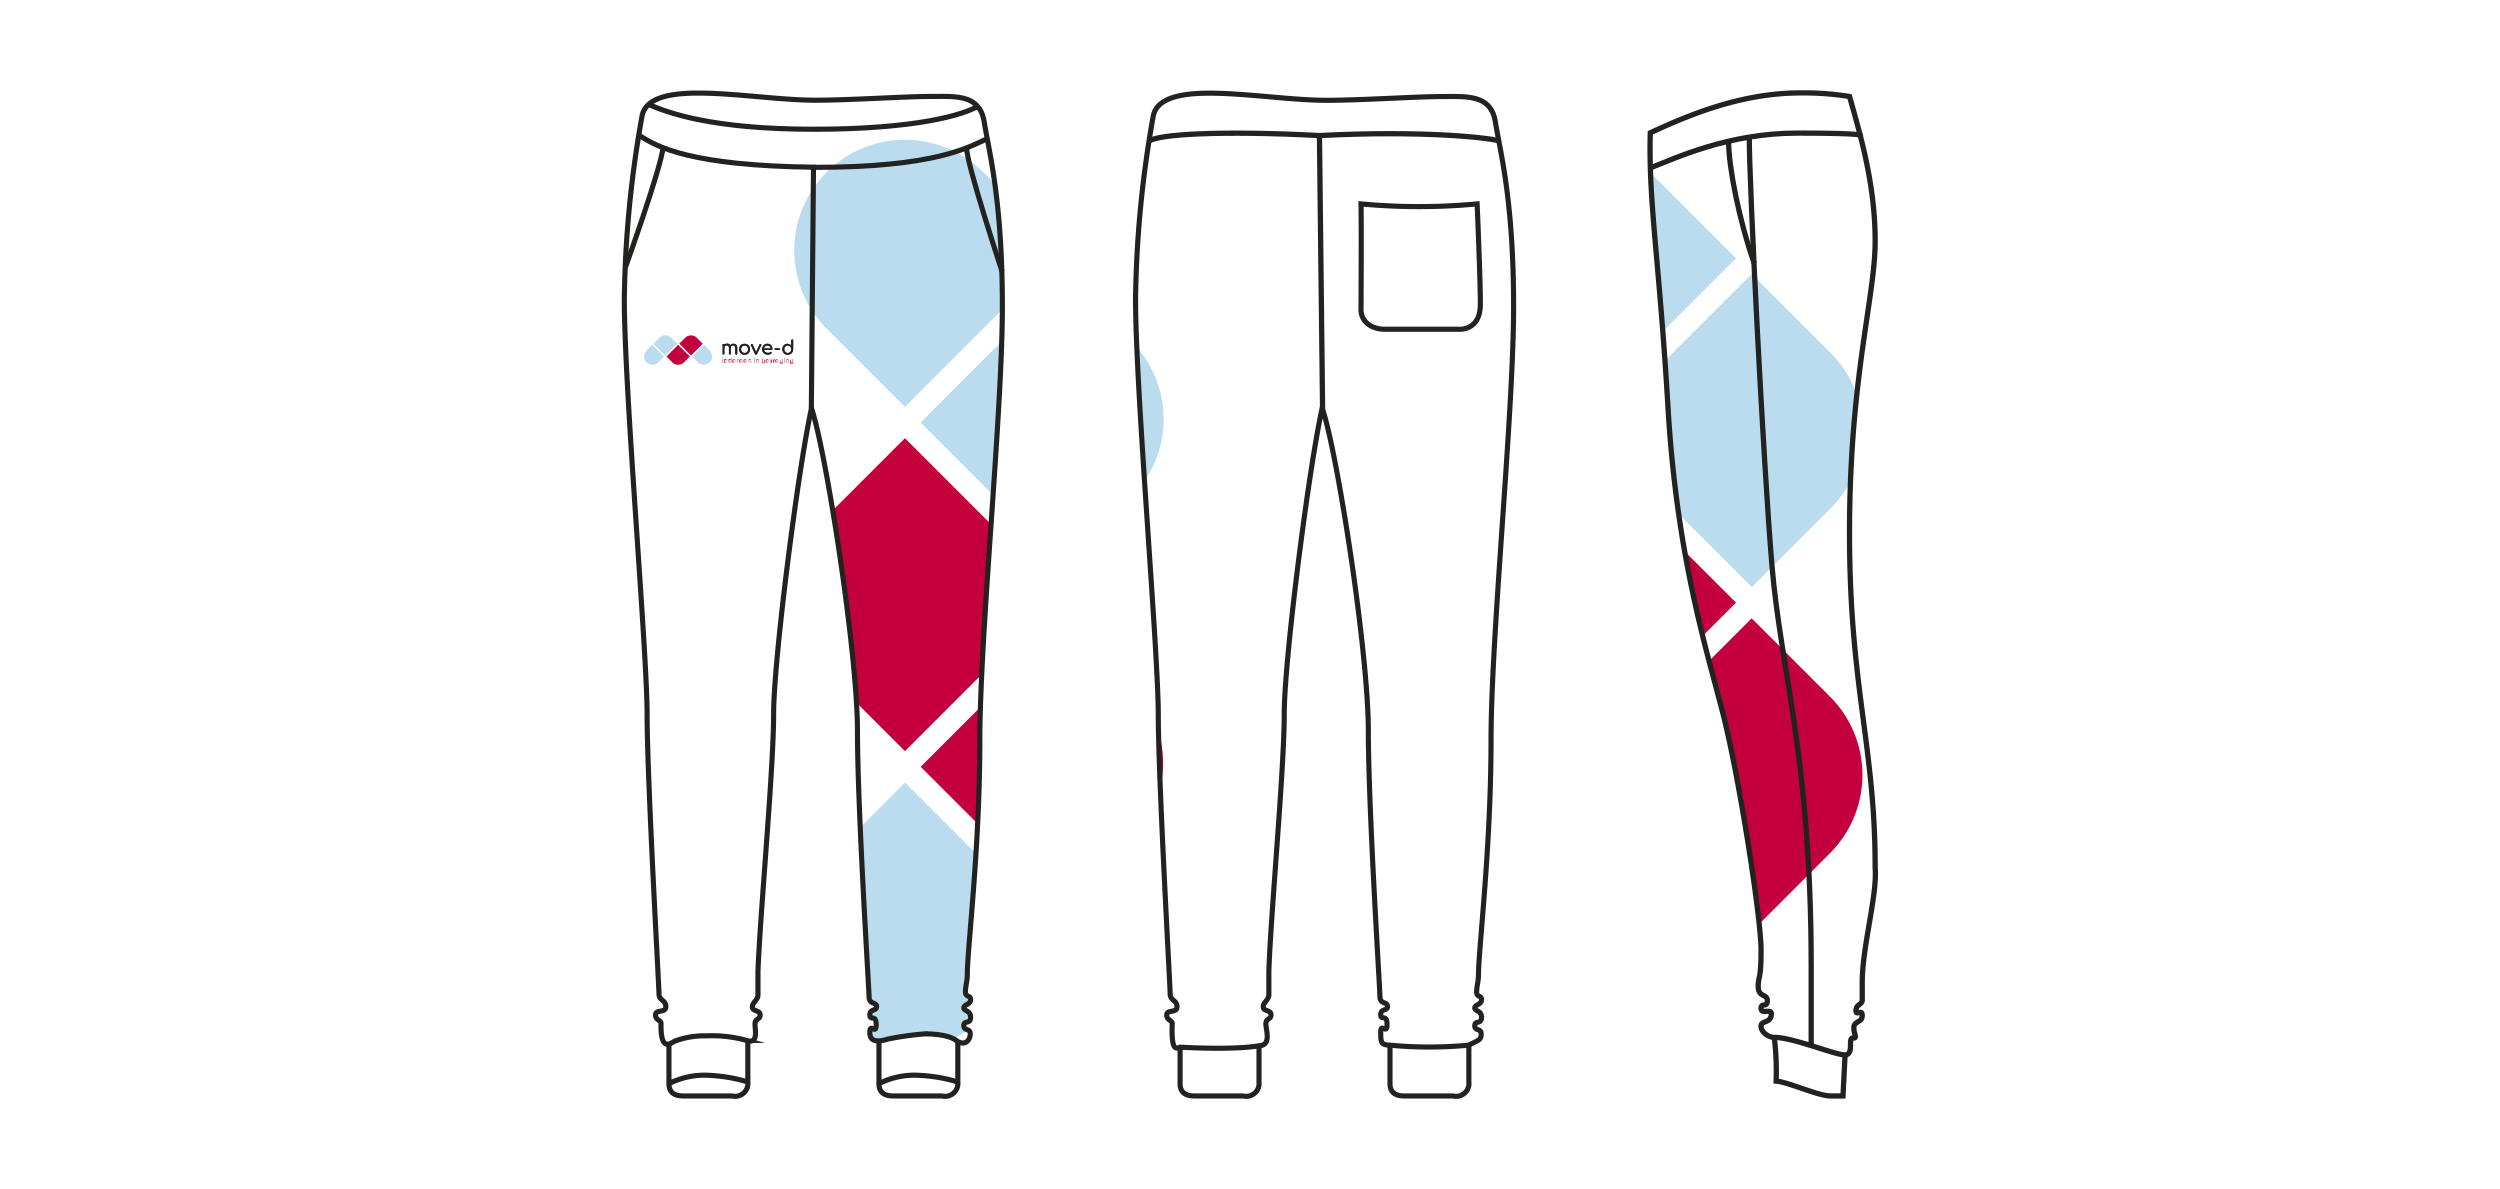 <svg xmlns="http://www.w3.org/2000/svg" xmlns:xlink="http://www.w3.org/1999/xlink" viewBox="0 0 487.25 231.82"><defs><style>.cls-1,.cls-7,.cls-8{fill:none;}.cls-2{clip-path:url(#clip-path);}.cls-3{fill:#bbdcef;}.cls-4{fill:#c3003d;}.cls-5{clip-path:url(#clip-path-2);}.cls-6{clip-path:url(#clip-path-3);}.cls-7,.cls-8{stroke:#222221;stroke-miterlimit:10;}.cls-8{stroke-width:1.03px;}.cls-9{fill:#222221;}</style><clipPath id="clip-path"><path class="cls-1" d="M158.16,79.57c-2.54,11.46-7.38,48.9-7.38,59.6s-2.61,38.61-3.05,50.08c0,1.93,0,4.67,0,4.67,0,1-1.18,1.51-1.09,2.39s1.51.53,1.51,1.51-1,.61-1,1.77.71,4-1.68,3.18a25,25,0,0,0-7.79-.88,16.52,16.52,0,0,0-6.1,1c-1,.48-2.83,2.16-2.75-3.32.09-.8-1.06-.62-1.06-1.77s2-.27,2-1.6-1.33-1.15-1.33-2.48-2.32-42-2.32-54.45-4.44-63.26-4.44-81a214.45,214.45,0,0,1,3.42-35.45c.44-3.05,3.74-4.68,10.94-4.68s16.11,1.39,22.83,1.39,17.57-.73,22.46-.73,9.64-.49,10.5,5,3.53,15,3.53,35.89-4.39,64-4.39,84.71-2.44,40.65-2.44,45.41c0,1.5-.36,2.31-.36,3.48s1,.59,1,1.54-1.32.95-1.32,1.61,1.32.44,1.32,1.84-1.32.51-1.32,1.61,1.25.44,1.25,1.61-1,2.57-2.79,1.25-6-1.25-6-1.25a58.22,58.22,0,0,0-7.19,1c-1.69.51-3.59.8-3.59-1.25s1.24.59,1.24-1.54-1.24-.66-1.24-1.91,1.32-.66,1.32-1.61-1.47-.37-1.47-1.91-2.26-36.49-2.26-51.79S161,88,158.16,79.57Z"/></clipPath><clipPath id="clip-path-2"><path class="cls-1" d="M245.36,203.82c-5.08.9-15.38.27-15.38.27-1,.48-1.67.27-1.52-4.5.09-.8-1.06-.62-1.06-1.77s2-.27,2-1.6-1.33-1.15-1.33-2.48-2.32-42-2.32-54.45-4.43-63.26-4.43-81a215.06,215.06,0,0,1,3.41-35.45c.45-3.05,3.74-4.68,10.94-4.68s16.12,1.39,22.83,1.39,17.58-.73,22.46-.73,9.64-.49,10.5,5,3.54,15,3.54,35.89-4.4,64-4.4,84.71-2.44,40.65-2.44,45.41c0,1.5-.36,2.31-.36,3.48s.95.59.95,1.54-1.32.95-1.32,1.61,1.32.44,1.32,1.84-1.32.51-1.32,1.61,1.25.44,1.25,1.61-.46,1.19-2.43,2.18a81.12,81.12,0,0,1-15.37,0c-1.66-.06-1.78-.44-1.78-2.49s1.24.59,1.24-1.54-1.24-.66-1.24-1.91,1.32-.66,1.32-1.61-1.47-.37-1.47-1.91-2.26-36.49-2.26-51.79-6.07-54.5-9-62.91c-2.55,11.46-7.39,48.9-7.39,59.6s-2.6,38.61-3,50.08c0,1.93,0,4.67,0,4.67,0,1-1.17,1.51-1.09,2.39s1.51.53,1.51,1.51-1,.61-1,1.77S247.87,203.76,245.36,203.82Z"/></clipPath><clipPath id="clip-path-3"><path class="cls-1" d="M360.47,18.81c2.22,7.77,5,17.29,5,28.2s-5,26.71-5,56.82,5,41.47,5,65.33c.44,5.3-2.52,15.31-2.52,22.36,0,.95,0,3.41,0,3.41,0,.89-1.22.82-1.22,2s1.22-.41,1.22,1-1.63,1-1.63,2.39.81,2-.21,2,.34,3.28-1.57,3.28-10.1-3.42-13.79-3.42c-1,0-2.52-.95-2.52-2.18s2-.41,2-2.46c0-1-2,.21-2-1s1.23-.07,1.23-1.5-1.78-.55-1.78-2.8.55-.89.55-7.1-4.22-33.51-7.41-46-9-30.61-10.72-59.63-3.83-40-3.46-53.63c6.81-3.13,17.39-7.8,29.35-7.77A55.58,55.58,0,0,1,360.47,18.81Z"/></clipPath></defs><title>mockup-sweatpants-los</title><g id="Layer_12" data-name="Layer 12"><g class="cls-2"><path class="cls-3" d="M176.37,27.24h21.57a0,0,0,0,1,0,0V70.38a0,0,0,0,1,0,0H176.37a21.57,21.57,0,0,1-21.57-21.57v0a21.57,21.57,0,0,1,21.57-21.57Z" transform="translate(86.17 -110.42) rotate(45)"/><path class="cls-3" d="M188.36,60.79h21.8a21.34,21.34,0,0,1,21.34,21.34v21.8a0,0,0,0,1,0,0H188.36a0,0,0,0,1,0,0V60.79A0,0,0,0,1,188.36,60.79Z" transform="translate(119.72 -124.32) rotate(45)"/><path class="cls-4" d="M154.81,94.34h43.13a0,0,0,0,1,0,0v43.13a0,0,0,0,1,0,0H176.37a21.57,21.57,0,0,1-21.57-21.57V94.34A0,0,0,0,1,154.81,94.34Z" transform="translate(133.62 -90.77) rotate(45)"/><path class="cls-4" d="M188.36,127.89h21.57a21.57,21.57,0,0,1,21.57,21.57V171a0,0,0,0,1,0,0H188.36a0,0,0,0,1,0,0V127.89A0,0,0,0,1,188.36,127.89Z" transform="translate(167.17 -104.66) rotate(45)"/><path class="cls-3" d="M154.81,161.44h43.13a0,0,0,0,1,0,0V183a21.57,21.57,0,0,1-21.57,21.57h0A21.57,21.57,0,0,1,154.81,183V161.44A0,0,0,0,1,154.81,161.44Z" transform="translate(181.07 -71.11) rotate(45)"/></g></g><g id="Layer_4" data-name="Layer 4"><g class="cls-5"><path class="cls-3" d="M171.57,26.55h21.57a0,0,0,0,1,0,0V69.68a0,0,0,0,1,0,0H171.57A21.57,21.57,0,0,1,150,48.12v0a21.57,21.57,0,0,1,21.57-21.57Z" transform="translate(84.28 -107.23) rotate(45)"/><path class="cls-3" d="M183.56,60.1h21.8a21.34,21.34,0,0,1,21.34,21.34v21.8a0,0,0,0,1,0,0H183.56a0,0,0,0,1,0,0V60.1A0,0,0,0,1,183.56,60.1Z" transform="translate(117.83 -121.12) rotate(45)"/><path class="cls-4" d="M150,93.65h43.13a0,0,0,0,1,0,0v43.13a0,0,0,0,1,0,0H171.57A21.57,21.57,0,0,1,150,115.22V93.65a0,0,0,0,1,0,0Z" transform="translate(131.72 -87.57) rotate(45)"/><path class="cls-4" d="M183.56,127.2h21.57a21.57,21.57,0,0,1,21.57,21.57v21.57a0,0,0,0,1,0,0H183.56a0,0,0,0,1,0,0V127.2A0,0,0,0,1,183.56,127.2Z" transform="translate(165.27 -101.47) rotate(45)"/><path class="cls-3" d="M150,160.75h43.13a0,0,0,0,1,0,0v21.57a21.57,21.57,0,0,1-21.57,21.57h0A21.57,21.57,0,0,1,150,182.32V160.75A0,0,0,0,1,150,160.75Z" transform="translate(179.17 -67.92) rotate(45)"/></g></g><g id="Layer_5" data-name="Layer 5"><g class="cls-6"><path class="cls-3" d="M307.85,28.79h21.57a0,0,0,0,1,0,0V71.92a0,0,0,0,1,0,0H307.85a21.57,21.57,0,0,1-21.57-21.57v0a21.57,21.57,0,0,1,21.57-21.57Z" transform="translate(125.77 -202.94) rotate(45)"/><path class="cls-3" d="M319.84,62.34h21.8A21.34,21.34,0,0,1,363,83.67v21.8a0,0,0,0,1,0,0H319.84a0,0,0,0,1,0,0V62.34A0,0,0,0,1,319.84,62.34Z" transform="translate(159.32 -216.83) rotate(45)"/><path class="cls-4" d="M286.28,95.89h43.13a0,0,0,0,1,0,0V139a0,0,0,0,1,0,0H307.85a21.57,21.57,0,0,1-21.57-21.57V95.89a0,0,0,0,1,0,0Z" transform="translate(173.22 -183.28) rotate(45)"/><path class="cls-4" d="M319.84,129.44H341.4A21.57,21.57,0,0,1,363,151v21.57a0,0,0,0,1,0,0H319.84a0,0,0,0,1,0,0V129.44A0,0,0,0,1,319.84,129.44Z" transform="translate(206.77 -197.18) rotate(45)"/><path class="cls-3" d="M286.28,163h43.13a0,0,0,0,1,0,0v21.57a21.57,21.57,0,0,1-21.57,21.57h0a21.57,21.57,0,0,1-21.57-21.57V163A0,0,0,0,1,286.28,163Z" transform="translate(220.67 -163.63) rotate(45)"/></g></g><g id="Layer_10" data-name="Layer 10"><path class="cls-7" d="M158.16,79.57c-2.54,11.46-7.38,48.9-7.38,59.6s-2.61,38.61-3.05,50.08c0,1.93,0,4.67,0,4.67,0,1-1.18,1.51-1.09,2.39s1.51.53,1.51,1.51-1,.61-1,1.77.71,4-1.68,3.18a25,25,0,0,0-7.79-.88,16.52,16.52,0,0,0-6.1,1c-1,.48-2.83,2.16-2.75-3.32.09-.8-1.06-.62-1.06-1.77s2-.27,2-1.6-1.33-1.15-1.33-2.48-2.32-42-2.32-54.45-4.44-63.26-4.44-81a214.45,214.45,0,0,1,3.42-35.45c.44-3.05,3.74-4.68,10.94-4.68s16.11,1.39,22.83,1.39,17.57-.73,22.46-.73,9.64-.49,10.5,5,3.53,15,3.53,35.89-4.39,64-4.39,84.71-2.44,40.65-2.44,45.41c0,1.5-.36,2.31-.36,3.48s1,.59,1,1.54-1.32.95-1.32,1.61,1.32.44,1.32,1.84-1.32.51-1.32,1.61,1.25.44,1.25,1.61-1,2.57-2.79,1.25-6-1.25-6-1.25a58.22,58.22,0,0,0-7.19,1c-1.69.51-3.59.8-3.59-1.25s1.24.59,1.24-1.54-1.24-.66-1.24-1.91,1.32-.66,1.32-1.61-1.47-.37-1.47-1.91-2.26-36.49-2.26-51.79S161,88,158.16,79.57Z"/><path class="cls-7" d="M130.38,203.49v7.71c0,1.1.41,2.4,2.77,2.4h9.49a2.51,2.51,0,0,0,3.11-2.73v-8.1"/><path class="cls-7" d="M171.31,202.86v8.34c0,1.1.41,2.4,2.77,2.4h9.49a2.51,2.51,0,0,0,3.11-2.73v-8.1"/><path class="cls-7" d="M230,204.09v7.11c0,1.1.42,2.4,2.77,2.4h9.5a2.51,2.51,0,0,0,3.11-2.73v-7.05"/><path class="cls-7" d="M270.91,203.73v7.47c0,1.1.42,2.4,2.77,2.4h9.5a2.5,2.5,0,0,0,3.1-2.73v-7.16"/><path class="cls-7" d="M245.36,203.82c-5.08.9-15.38.27-15.38.27-1,.48-1.67.27-1.52-4.5.09-.8-1.06-.62-1.06-1.77s2-.27,2-1.6-1.33-1.15-1.33-2.48-2.32-42-2.32-54.45-4.43-63.26-4.43-81a215.06,215.06,0,0,1,3.41-35.45c.45-3.05,3.74-4.68,10.94-4.68s16.12,1.39,22.83,1.39,17.58-.73,22.46-.73,9.64-.49,10.5,5,3.54,15,3.54,35.89-4.4,64-4.4,84.71-2.44,40.65-2.44,45.41c0,1.5-.36,2.31-.36,3.48s.95.59.95,1.54-1.32.95-1.32,1.61,1.32.44,1.32,1.84-1.32.51-1.32,1.61,1.25.44,1.25,1.61-.46,1.19-2.43,2.18a81.12,81.12,0,0,1-15.37,0c-1.66-.06-1.78-.44-1.78-2.49s1.24.59,1.24-1.54-1.24-.66-1.24-1.91,1.32-.66,1.32-1.61-1.47-.37-1.47-1.91-2.26-36.49-2.26-51.79-6.07-54.5-9-62.91c-2.55,11.46-7.39,48.9-7.39,59.6s-2.6,38.61-3,50.08c0,1.93,0,4.67,0,4.67,0,1-1.17,1.51-1.09,2.39s1.51.53,1.51,1.51-1,.61-1,1.77S247.87,203.76,245.36,203.82Z"/><path class="cls-7" d="M124.55,26.36c3.62,2.37,10.21,5.92,34,6.23l-.42,47"/><path class="cls-7" d="M192.45,27c-3.78,1.76-10.23,5.62-33.87,5.62"/><path class="cls-7" d="M126.47,20.39c3.68,1.56,12.15,4.8,32.11,4.8s29.25-2.82,32-4.49"/><path class="cls-7" d="M129.23,28.79c-.5,4.3-7.36,23.38-7.36,23.38"/><path class="cls-7" d="M188.4,28.79c-.15,2.74,6.92,24.17,6.92,24.17"/><path class="cls-7" d="M287.89,39.74a121.63,121.63,0,0,1-22.63,0c.1,3.81,0,20.62,0,20.62,0,2.22,1.9,3.81,4.65,3.81h14.38s4.23.42,4.23-4.87S287.89,39.74,287.89,39.74Z"/><path class="cls-8" d="M292.36,27.5c-2-.64-14.66-2.12-35.2-1.08-19.37-1-31.4-.26-33.19,1.08"/><line class="cls-8" x1="257.16" y1="26.42" x2="257.77" y2="79.57"/><path class="cls-8" d="M360.47,18.81c2.22,7.77,5,17.29,5,28.2s-5,26.71-5,56.82,5,41.47,5,65.33c.44,5.3-2.52,15.31-2.52,22.36,0,.95,0,3.41,0,3.41,0,.89-1.22.82-1.22,2s1.22-.41,1.22,1-1.63,1-1.63,2.39.81,2-.21,2,.34,3.28-1.57,3.28-10.1-3.42-13.79-3.42c-1,0-2.52-.95-2.52-2.18s2-.41,2-2.46c0-1-2,.21-2-1s1.23-.07,1.23-1.5-1.78-.55-1.78-2.8.55-.89.55-7.1-4.22-33.51-7.41-46-9-30.61-10.72-59.63-3.83-40-3.46-53.63c6.81-3.13,17.39-7.8,29.35-7.77A55.58,55.58,0,0,1,360.47,18.81Z"/><path class="cls-8" d="M321.65,32.72c4.86-1.87,15.14-6.78,28.69-6.78s12.24.48,12.24.48"/><path class="cls-8" d="M340.93,26.72c0,9.27,2.71,63.18,4.43,83.59S353,147.85,353,188.36v15.35"/><path class="cls-8" d="M345.81,202.23a54.62,54.62,0,0,1,.36,8.48c2.33.17,8.18,2.89,10.6,2.89h2.43l.4-7.95"/><path class="cls-8" d="M336.9,27.52c0,5,2.06,15.46,5,23.81"/><path class="cls-7" d="M130.38,211.2a15.57,15.57,0,0,1,6.72-1.65,31.61,31.61,0,0,1,8.65,1.32"/><path class="cls-7" d="M171.31,211.2a15.57,15.57,0,0,1,6.72-1.65,31.61,31.61,0,0,1,8.65,1.32"/><path class="cls-3" d="M127.15,67.87h1.61a0,0,0,0,1,0,0v3.22a0,0,0,0,1,0,0h-1.61a1.61,1.61,0,0,1-1.61-1.61v0A1.61,1.61,0,0,1,127.15,67.87Z" transform="translate(-11.89 110.26) rotate(-45)"/><path class="cls-3" d="M128,65.36h1.63A1.59,1.59,0,0,1,131.27,67v1.63a0,0,0,0,1,0,0H128a0,0,0,0,1,0,0V65.36A0,0,0,0,1,128,65.36Z" transform="translate(-9.38 111.3) rotate(-45)"/><path class="cls-4" d="M130.56,67.87h3.22a0,0,0,0,1,0,0v3.22a0,0,0,0,1,0,0h-1.61a1.61,1.61,0,0,1-1.61-1.61V67.87A0,0,0,0,1,130.56,67.87Z" transform="translate(-10.42 113.81) rotate(-45)"/><path class="cls-4" d="M133.06,65.36h1.61A1.61,1.61,0,0,1,136.28,67v1.61a0,0,0,0,1,0,0h-3.22a0,0,0,0,1,0,0V65.36A0,0,0,0,1,133.06,65.36Z" transform="translate(-7.91 114.85) rotate(-45)"/><path class="cls-3" d="M135.57,67.87h3.22a0,0,0,0,1,0,0v1.61a1.61,1.61,0,0,1-1.61,1.61h0a1.61,1.61,0,0,1-1.61-1.61V67.87a0,0,0,0,1,0,0Z" transform="translate(-8.95 117.35) rotate(-45)"/><path class="cls-9" d="M143.49,67.19a.9.9,0,0,1,.2.61v1.1a.2.2,0,0,1-.05.14.18.18,0,0,1-.14.06.21.21,0,0,1-.2-.2V67.8a.48.48,0,0,0-.12-.35.46.46,0,0,0-.64,0,.52.52,0,0,0-.13.35V68.9a.2.2,0,0,1,0,.14.18.18,0,0,1-.14.06.21.21,0,0,1-.2-.2V67.8a.48.48,0,0,0-.12-.35.41.41,0,0,0-.31-.12.39.39,0,0,0-.33.14.48.48,0,0,0-.13.35V68.9a.21.21,0,0,1-.2.2.2.2,0,0,1-.14-.06.16.16,0,0,1,0-.14V67.19a.17.17,0,0,1,0-.14.19.19,0,0,1,.14,0,.17.17,0,0,1,.14,0,.16.16,0,0,1,.06.13.7.7,0,0,1,.24-.15.73.73,0,0,1,.3-.06.82.82,0,0,1,.35.08.61.61,0,0,1,.25.23.92.92,0,0,1,.29-.23A1,1,0,0,1,143,67,.74.74,0,0,1,143.49,67.19Z"/><path class="cls-9" d="M144.57,69a.88.88,0,0,1-.37-.37,1.15,1.15,0,0,1-.14-.55,1.13,1.13,0,0,1,.14-.56.9.9,0,0,1,.37-.38,1.23,1.23,0,0,1,1.1,0,1,1,0,0,1,.37.38,1.13,1.13,0,0,1,.14.56,1.15,1.15,0,0,1-.14.55.94.94,0,0,1-.37.37,1.1,1.1,0,0,1-.55.14A1.12,1.12,0,0,1,144.57,69Zm.9-.3a.6.6,0,0,0,.25-.25.91.91,0,0,0,.08-.37.92.92,0,0,0-.08-.38.68.68,0,0,0-.95-.25.58.58,0,0,0-.24.25.79.79,0,0,0-.09.38.78.78,0,0,0,.09.37.58.58,0,0,0,.24.25.73.73,0,0,0,.7,0Z"/><path class="cls-9" d="M148.37,67.09a.29.29,0,0,1,0,.09.12.12,0,0,1,0,.08L147.54,69a.19.19,0,0,1-.18.13.2.2,0,0,1-.11,0,.29.29,0,0,1-.08-.1l-.83-1.75a.17.17,0,0,1,0-.07.16.16,0,0,1,.11-.16.11.11,0,0,1,.08,0l.09,0a.12.12,0,0,1,.06.08l.69,1.47.67-1.47a.19.19,0,0,1,.07-.08l.1,0a.15.15,0,0,1,.09,0A.16.16,0,0,1,148.37,67.09Z"/><path class="cls-9" d="M150.49,68.16a.17.17,0,0,1-.12,0h-1.46a.61.61,0,0,0,.24.43.75.75,0,0,0,.49.17.67.67,0,0,0,.24,0,.68.68,0,0,0,.21-.11.25.25,0,0,1,.13,0,.15.15,0,0,1,.11,0,.16.16,0,0,1,.07.13.14.14,0,0,1-.06.12,1.28,1.28,0,0,1-.33.17,1.24,1.24,0,0,1-.37.06,1.13,1.13,0,0,1-.56-.14.93.93,0,0,1-.39-.37,1,1,0,0,1-.14-.55,1.16,1.16,0,0,1,.13-.56,1,1,0,0,1,.37-.38,1.08,1.08,0,0,1,.54-.13,1,1,0,0,1,.51.13.89.89,0,0,1,.33.36,1.33,1.33,0,0,1,.11.54A.13.13,0,0,1,150.49,68.16Zm-1.36-.67a.66.66,0,0,0-.22.41h1.28a.68.68,0,0,0-.19-.41.59.59,0,0,0-.41-.15A.69.69,0,0,0,149.13,67.49Z"/><path class="cls-9" d="M151,68.16a.2.2,0,0,1,0-.14.24.24,0,0,1,0-.14.16.16,0,0,1,.11,0h.73a.18.18,0,0,1,.12,0,.23.23,0,0,1,0,.14.2.2,0,0,1,0,.14.16.16,0,0,1-.12.06h-.73A.14.14,0,0,1,151,68.16Z"/><path class="cls-9" d="M154.53,66.18a.17.17,0,0,1,.06.14v1.75a1.15,1.15,0,0,1-.14.55,1.06,1.06,0,0,1-.38.38A1.11,1.11,0,0,1,153,69a1,1,0,0,1-.38-.38,1.15,1.15,0,0,1-.14-.55,1.08,1.08,0,0,1,.13-.54,1,1,0,0,1,.35-.38.88.88,0,0,1,.5-.14,1,1,0,0,1,.42.09.93.93,0,0,1,.33.26v-1a.19.19,0,0,1,.19-.2A.17.17,0,0,1,154.53,66.18Zm-.65,2.52a.67.67,0,0,0,.24-.26.75.75,0,0,0,.09-.37.78.78,0,0,0-.09-.37.72.72,0,0,0-.24-.25.6.6,0,0,0-.35-.1.62.62,0,0,0-.35.1.72.72,0,0,0-.24.25.78.78,0,0,0-.09.37.75.75,0,0,0,.09.37.67.67,0,0,0,.24.26.7.7,0,0,0,.35.09A.68.68,0,0,0,153.88,68.7Z"/><path class="cls-9" d="M143.49,67.19a.9.9,0,0,1,.2.61v1.1a.2.2,0,0,1-.05.14.18.18,0,0,1-.14.06.21.21,0,0,1-.2-.2V67.8a.48.48,0,0,0-.12-.35.46.46,0,0,0-.64,0,.52.52,0,0,0-.13.35V68.9a.2.2,0,0,1,0,.14.18.18,0,0,1-.14.06.21.21,0,0,1-.2-.2V67.8a.48.48,0,0,0-.12-.35.41.41,0,0,0-.31-.12.39.39,0,0,0-.33.14.48.48,0,0,0-.13.35V68.9a.21.21,0,0,1-.2.2.2.2,0,0,1-.14-.06.16.16,0,0,1,0-.14V67.19a.17.17,0,0,1,0-.14.19.19,0,0,1,.14,0,.17.17,0,0,1,.14,0,.16.16,0,0,1,.06.13.7.7,0,0,1,.24-.15.73.73,0,0,1,.3-.06.82.82,0,0,1,.35.08.61.61,0,0,1,.25.23.92.92,0,0,1,.29-.23A1,1,0,0,1,143,67,.74.74,0,0,1,143.49,67.19Z"/><path class="cls-9" d="M144.57,69a.88.88,0,0,1-.37-.37,1.15,1.15,0,0,1-.14-.55,1.13,1.13,0,0,1,.14-.56.9.9,0,0,1,.37-.38,1.23,1.23,0,0,1,1.1,0,1,1,0,0,1,.37.38,1.13,1.13,0,0,1,.14.56,1.15,1.15,0,0,1-.14.55.94.94,0,0,1-.37.37,1.1,1.1,0,0,1-.55.14A1.12,1.12,0,0,1,144.57,69Zm.9-.3a.6.6,0,0,0,.25-.25.91.91,0,0,0,.08-.37.92.92,0,0,0-.08-.38.68.68,0,0,0-.95-.25.58.58,0,0,0-.24.25.79.79,0,0,0-.09.38.78.78,0,0,0,.09.37.58.58,0,0,0,.24.25.73.73,0,0,0,.7,0Z"/><path class="cls-9" d="M148.37,67.09a.29.29,0,0,1,0,.09.12.12,0,0,1,0,.08L147.54,69a.19.19,0,0,1-.18.13.2.2,0,0,1-.11,0,.29.29,0,0,1-.08-.1l-.83-1.75a.17.17,0,0,1,0-.07.16.16,0,0,1,.11-.16.11.11,0,0,1,.08,0l.09,0a.12.12,0,0,1,.06.08l.69,1.47.67-1.47a.19.19,0,0,1,.07-.08l.1,0a.15.15,0,0,1,.09,0A.16.16,0,0,1,148.37,67.09Z"/><path class="cls-9" d="M150.49,68.16a.17.17,0,0,1-.12,0h-1.46a.61.61,0,0,0,.24.43.75.75,0,0,0,.49.17.67.67,0,0,0,.24,0,.68.68,0,0,0,.21-.11.25.25,0,0,1,.13,0,.15.15,0,0,1,.11,0,.16.16,0,0,1,.07.13.14.14,0,0,1-.06.12,1.28,1.28,0,0,1-.33.17,1.24,1.24,0,0,1-.37.06,1.13,1.13,0,0,1-.56-.14.93.93,0,0,1-.39-.37,1,1,0,0,1-.14-.55,1.16,1.16,0,0,1,.13-.56,1,1,0,0,1,.37-.38,1.08,1.08,0,0,1,.54-.13,1,1,0,0,1,.51.13.89.89,0,0,1,.33.36,1.33,1.33,0,0,1,.11.54A.13.13,0,0,1,150.49,68.16Zm-1.36-.67a.66.66,0,0,0-.22.41h1.28a.68.68,0,0,0-.19-.41.59.59,0,0,0-.41-.15A.69.69,0,0,0,149.13,67.49Z"/><path class="cls-9" d="M151,68.16a.2.2,0,0,1,0-.14.24.24,0,0,1,0-.14.16.16,0,0,1,.11,0h.73a.18.18,0,0,1,.12,0,.23.23,0,0,1,0,.14.2.2,0,0,1,0,.14.16.16,0,0,1-.12.06h-.73A.14.14,0,0,1,151,68.16Z"/><path class="cls-9" d="M154.53,66.18a.17.17,0,0,1,.06.14v1.75a1.15,1.15,0,0,1-.14.55,1.06,1.06,0,0,1-.38.38A1.11,1.11,0,0,1,153,69a1,1,0,0,1-.38-.38,1.15,1.15,0,0,1-.14-.55,1.08,1.08,0,0,1,.13-.54,1,1,0,0,1,.35-.38.88.88,0,0,1,.5-.14,1,1,0,0,1,.42.09.93.93,0,0,1,.33.26v-1a.19.19,0,0,1,.19-.2A.17.17,0,0,1,154.53,66.18Zm-.65,2.52a.67.67,0,0,0,.24-.26.75.75,0,0,0,.09-.37.78.78,0,0,0-.09-.37.72.72,0,0,0-.24-.25.6.6,0,0,0-.35-.1.62.62,0,0,0-.35.1.72.72,0,0,0-.24.25.78.78,0,0,0-.09.37.75.75,0,0,0,.09.37.67.67,0,0,0,.24.26.7.7,0,0,0,.35.09A.68.68,0,0,0,153.88,68.7Z"/><path class="cls-4" d="M140.79,69.86a.08.08,0,0,1,0-.12l.06,0,.06,0a.1.1,0,0,1,0,.12l-.06,0Zm0,.92V70a0,0,0,0,1,0,0h.07a0,0,0,0,1,0,0v.74a0,0,0,0,1,0,0h-.07A0,0,0,0,1,140.79,70.78Z"/><path class="cls-4" d="M141.58,70.68a.14.14,0,0,0,.07-.08h0l0,0s0,0,0,0a.25.25,0,0,1-.11.12.31.31,0,0,1-.17,0,.35.35,0,0,1-.18,0,.3.3,0,0,1-.11-.14.58.58,0,0,1,0-.21.34.34,0,0,1,0-.11.15.15,0,0,1,0-.07.25.25,0,0,1,.1-.16.31.31,0,0,1,.19-.06.28.28,0,0,1,.21.07.35.35,0,0,1,.1.19.67.67,0,0,1,0,.16,0,0,0,0,1,0,0h-.5a.31.31,0,0,0,0,.11.14.14,0,0,0,.07.11.21.21,0,0,0,.14,0Zm-.26-.54a.16.16,0,0,0-.07.11s0,0,0,.1,0,0,0,0h.39s0,0,0,0,0-.08,0-.1a.19.19,0,0,0-.07-.11.25.25,0,0,0-.13,0A.21.21,0,0,0,141.32,70.14Z"/><path class="cls-4" d="M142.47,69.72h.07a0,0,0,0,1,0,0v1a0,0,0,0,1,0,0h-.07a0,0,0,0,1,0,0v-.06h0a.18.18,0,0,1-.08.07.2.2,0,0,1-.11,0,.28.28,0,0,1-.18-.06.24.24,0,0,1-.1-.15.5.5,0,0,1,0-.19.92.92,0,0,1,0-.19.37.37,0,0,1,.1-.16.36.36,0,0,1,.19,0l.11,0a.27.27,0,0,1,.08.07h0v-.36Zm0,.8a.31.31,0,0,0,0-.11.41.41,0,0,0,0-.12.14.14,0,0,0,0-.07.18.18,0,0,0-.06-.09.17.17,0,0,0-.1,0,.2.2,0,0,0-.11,0,.15.15,0,0,0-.06.09l0,.07s0,.07,0,.12,0,.08,0,.11a.14.14,0,0,0,0,.07.16.16,0,0,0,.07.09.2.2,0,0,0,.11,0,.17.17,0,0,0,.1,0,.16.16,0,0,0,.06-.08A.24.24,0,0,0,142.44,70.52Z"/><path class="cls-4" d="M143.23,70.68a.14.14,0,0,0,.07-.08h0l0,0s0,0,0,0a.25.25,0,0,1-.11.12.31.31,0,0,1-.17,0,.35.35,0,0,1-.18,0,.3.3,0,0,1-.11-.14.58.58,0,0,1,0-.21V70.3a.64.64,0,0,1,0-.07.25.25,0,0,1,.1-.16.31.31,0,0,1,.19-.06.28.28,0,0,1,.21.07.35.35,0,0,1,.1.19s0,.09,0,.16a0,0,0,0,1,0,0h-.5a.31.31,0,0,0,0,.11.14.14,0,0,0,.07.11.21.21,0,0,0,.14,0A.27.27,0,0,0,143.23,70.68Zm-.26-.54a.16.16,0,0,0-.07.11s0,0,0,.1,0,0,0,0h.39s0,0,0,0,0-.08,0-.1a.19.19,0,0,0-.07-.11.25.25,0,0,0-.13,0A.21.21,0,0,0,143,70.14Z"/><path class="cls-4" d="M144,70s0,0,0,0v.06s0,0,0,0h-.07a.18.18,0,0,0-.14.06.2.2,0,0,0-.05.14v.45s0,0,0,0h-.07a0,0,0,0,1,0,0V70a0,0,0,0,1,0,0h.07s0,0,0,0v.09h0a.21.21,0,0,1,.2-.12Z"/><path class="cls-4" d="M144.6,70.68a.19.19,0,0,0,.07-.08h0l0,0s0,0,0,0a.25.25,0,0,1-.11.12.34.34,0,0,1-.17,0,.35.35,0,0,1-.18,0,.3.3,0,0,1-.11-.14.58.58,0,0,1,0-.21V70.3a.64.64,0,0,1,0-.07.25.25,0,0,1,.1-.16.31.31,0,0,1,.19-.06.28.28,0,0,1,.21.07.35.35,0,0,1,.1.19s0,.09,0,.16a0,0,0,0,1,0,0h-.5a.31.31,0,0,0,0,.11.14.14,0,0,0,.07.11.21.21,0,0,0,.14,0A.27.27,0,0,0,144.6,70.68Zm-.26-.54a.16.16,0,0,0-.07.11.25.25,0,0,0,0,.1s0,0,0,0h.39s0,0,0,0,0-.08,0-.1a.26.26,0,0,0-.07-.11.25.25,0,0,0-.13,0A.21.21,0,0,0,144.34,70.14Z"/><path class="cls-4" d="M145.41,70.68a.16.16,0,0,0,.08-.08h0l0,0s0,0,0,0a.25.25,0,0,1-.11.12.34.34,0,0,1-.17,0,.3.3,0,0,1-.18,0,.3.3,0,0,1-.11-.14.58.58,0,0,1,0-.21V70.3s0,0,0-.07a.3.3,0,0,1,.3-.22.28.28,0,0,1,.21.07.35.35,0,0,1,.1.19s0,.09,0,.16a0,0,0,0,1,0,0h-.5a.31.31,0,0,0,0,.11.14.14,0,0,0,.07.11.2.2,0,0,0,.14,0A.2.2,0,0,0,145.41,70.68Zm-.26-.54a.2.2,0,0,0-.06.11.25.25,0,0,0,0,.1s0,0,0,0h.39a0,0,0,0,0,0,0,.41.41,0,0,1,0-.1.26.26,0,0,0-.07-.11.25.25,0,0,0-.13,0A.28.28,0,0,0,145.15,70.14Z"/><path class="cls-4" d="M146.33,70.08a.25.25,0,0,1,.07.19v.51a0,0,0,0,1,0,0h-.07a0,0,0,0,1,0,0V70.3a.2.2,0,0,0,0-.14.16.16,0,0,0-.13-.06.19.19,0,0,0-.13.05.23.23,0,0,0-.06.12v.51a0,0,0,0,1,0,0h-.07a0,0,0,0,1,0,0V70a0,0,0,0,1,0,0h.07a0,0,0,0,1,0,0v.06h0a.23.23,0,0,1,.2-.09A.27.27,0,0,1,146.33,70.08Z"/><path class="cls-4" d="M147,69.86a.1.1,0,0,1,0-.12l.06,0,.06,0a.1.1,0,0,1,0,.12l-.06,0Zm0,.92V70s0,0,0,0h.07a0,0,0,0,1,0,0v.74a0,0,0,0,1,0,0H147S147,70.79,147,70.78Z"/><path class="cls-4" d="M147.84,70.08a.29.29,0,0,1,.07.19v.51a0,0,0,0,1,0,0h-.07a0,0,0,0,1,0,0V70.3a.2.2,0,0,0-.05-.14.16.16,0,0,0-.13-.06.19.19,0,0,0-.13.05.14.14,0,0,0-.06.12v.51a0,0,0,0,1,0,0h-.07a0,0,0,0,1,0,0V70a0,0,0,0,1,0,0h.07a0,0,0,0,1,0,0v.06h0a.23.23,0,0,1,.2-.09A.27.27,0,0,1,147.84,70.08Z"/><path class="cls-4" d="M149.07,70.41a.84.84,0,0,1,0,.19.28.28,0,0,1-.1.15.28.28,0,0,1-.18.06.27.27,0,0,1-.12,0,.18.18,0,0,1-.08-.07h0v.06s0,0,0,0h-.07a0,0,0,0,1,0,0v-1l0,0h.07s0,0,0,0v.36h0a.22.22,0,0,1,.09-.07l.11,0a.35.35,0,0,1,.18,0,.29.29,0,0,1,.1.16A.78.78,0,0,1,149.07,70.41Zm-.12.11a.34.34,0,0,0,0-.11.41.41,0,0,0,0-.12.09.09,0,0,0,0-.07.15.15,0,0,0-.06-.09.2.2,0,0,0-.11,0,.17.17,0,0,0-.1,0l-.06.09a.64.64,0,0,0,0,.07v.23s0,0,0,.08a.16.16,0,0,0,.06.08.18.18,0,0,0,.11,0,.2.2,0,0,0,.11,0,.29.29,0,0,0,.08-.16Z"/><path class="cls-4" d="M149.71,70.68a.19.19,0,0,0,.07-.08h0l0,0s0,0,0,0a.25.25,0,0,1-.11.12.34.34,0,0,1-.17,0,.35.35,0,0,1-.18,0,.3.3,0,0,1-.11-.14.58.58,0,0,1,0-.21V70.3a.2.2,0,0,0,0-.07.3.3,0,0,1,.3-.22.28.28,0,0,1,.21.07.35.35,0,0,1,.1.19s0,.09,0,.16a0,0,0,0,1,0,0h-.5a.31.31,0,0,0,0,.11.14.14,0,0,0,.07.11.21.21,0,0,0,.14,0Zm-.26-.54a.16.16,0,0,0-.07.11.25.25,0,0,0,0,.1s0,0,0,0h.39s0,0,0,0,0-.08,0-.1a.26.26,0,0,0-.07-.11.25.25,0,0,0-.13,0A.21.21,0,0,0,149.45,70.14Z"/><path class="cls-4" d="M150.23,70.78,150,70h.09a0,0,0,0,1,0,0l.16.6h0l.16-.6s0,0,0,0h.06a0,0,0,0,1,0,0l.17.6h0l.16-.6,0,0H151s0,0,0,0a0,0,0,0,1,0,0l-.22.74,0,0h-.08a0,0,0,0,1,0,0l-.17-.57h0l-.15.57,0,0h-.07A0,0,0,0,1,150.23,70.78Z"/><path class="cls-4" d="M151.58,70.68a.16.16,0,0,0,.08-.08h0l0,0s0,0,0,0a.25.25,0,0,1-.11.12.34.34,0,0,1-.17,0,.27.27,0,0,1-.29-.19.58.58,0,0,1,0-.21V70.3s0,0,0-.07a.31.31,0,0,1,.11-.16.29.29,0,0,1,.19-.06.28.28,0,0,1,.21.07.35.35,0,0,1,.1.19v.16s0,0,0,0h-.49a.31.31,0,0,0,0,.11.14.14,0,0,0,.07.11.18.18,0,0,0,.13,0A.21.21,0,0,0,151.58,70.68Zm-.26-.54a.2.2,0,0,0-.06.11.25.25,0,0,0,0,.1h.4a0,0,0,0,0,0,0,.41.41,0,0,1,0-.1.26.26,0,0,0-.07-.11.23.23,0,0,0-.26,0Z"/><path class="cls-4" d="M152.48,70h.07a0,0,0,0,1,0,0v.73a.32.32,0,0,1-.1.25.46.46,0,0,1-.27.08h0s0,0,0,0V71s0,0,0,0a.39.39,0,0,0,.24,0,.25.25,0,0,0,.07-.18v-.06h0a.24.24,0,0,1-.2.09.37.37,0,0,1-.18,0,.31.31,0,0,1-.1-.15.92.92,0,0,1,0-.19.45.45,0,0,1,0-.12.22.22,0,0,1,0-.08.31.31,0,0,1,.1-.15.34.34,0,0,1,.17,0,.26.26,0,0,1,.21.09h0v0A0,0,0,0,1,152.48,70Zm0,.48v-.2s0,0,0,0a.17.17,0,0,0-.06-.1.17.17,0,0,0-.12-.05.21.21,0,0,0-.12,0,.19.19,0,0,0-.07.11.57.57,0,0,0,0,.16.49.49,0,0,0,0,.15.24.24,0,0,0,.06.11.28.28,0,0,0,.13,0,.16.16,0,0,0,.12,0,.24.24,0,0,0,.06-.11A.35.35,0,0,0,152.46,70.5Z"/><path class="cls-4" d="M152.81,69.86a.08.08,0,0,1,0-.12l.06,0,.06,0a.1.1,0,0,1,0,.12l-.06,0Zm0,.92V70a0,0,0,0,1,0,0h.07s0,0,0,0v.74s0,0,0,0h-.07A0,0,0,0,1,152.81,70.78Z"/><path class="cls-4" d="M153.69,70.08a.26.26,0,0,1,.08.19v.51a0,0,0,0,1,0,0h-.07s0,0,0,0V70.3a.2.2,0,0,0,0-.14.18.18,0,0,0-.14-.06.21.21,0,0,0-.13.05.17.17,0,0,0-.05.12v.51a0,0,0,0,1,0,0h-.07s0,0,0,0V70s0,0,0,0h.07a0,0,0,0,1,0,0v.06h0a.26.26,0,0,1,.21-.09A.25.25,0,0,1,153.69,70.08Z"/><path class="cls-4" d="M154.5,70h.07a0,0,0,0,1,0,0v.73a.29.29,0,0,1-.1.25.46.46,0,0,1-.27.08h-.05a0,0,0,0,1,0,0V71s0,0,0,0a.39.39,0,0,0,.24,0,.21.21,0,0,0,.07-.18v-.06h0a.23.23,0,0,1-.2.09.34.34,0,0,1-.17,0,.27.27,0,0,1-.11-.15.92.92,0,0,1,0-.19s0-.08,0-.12,0-.05,0-.08a.4.4,0,0,1,.1-.15.35.35,0,0,1,.18,0,.24.24,0,0,1,.2.09h0v0A0,0,0,0,1,154.5,70Zm0,.48v-.2a.09.09,0,0,0,0,0,.17.17,0,0,0-.06-.1.17.17,0,0,0-.12-.05.21.21,0,0,0-.12,0,.19.19,0,0,0-.07.11.57.57,0,0,0,0,.16.49.49,0,0,0,0,.15.24.24,0,0,0,.06.11.28.28,0,0,0,.13,0,.16.16,0,0,0,.12,0,.14.14,0,0,0,.06-.11S154.48,70.53,154.48,70.5Z"/></g></svg>